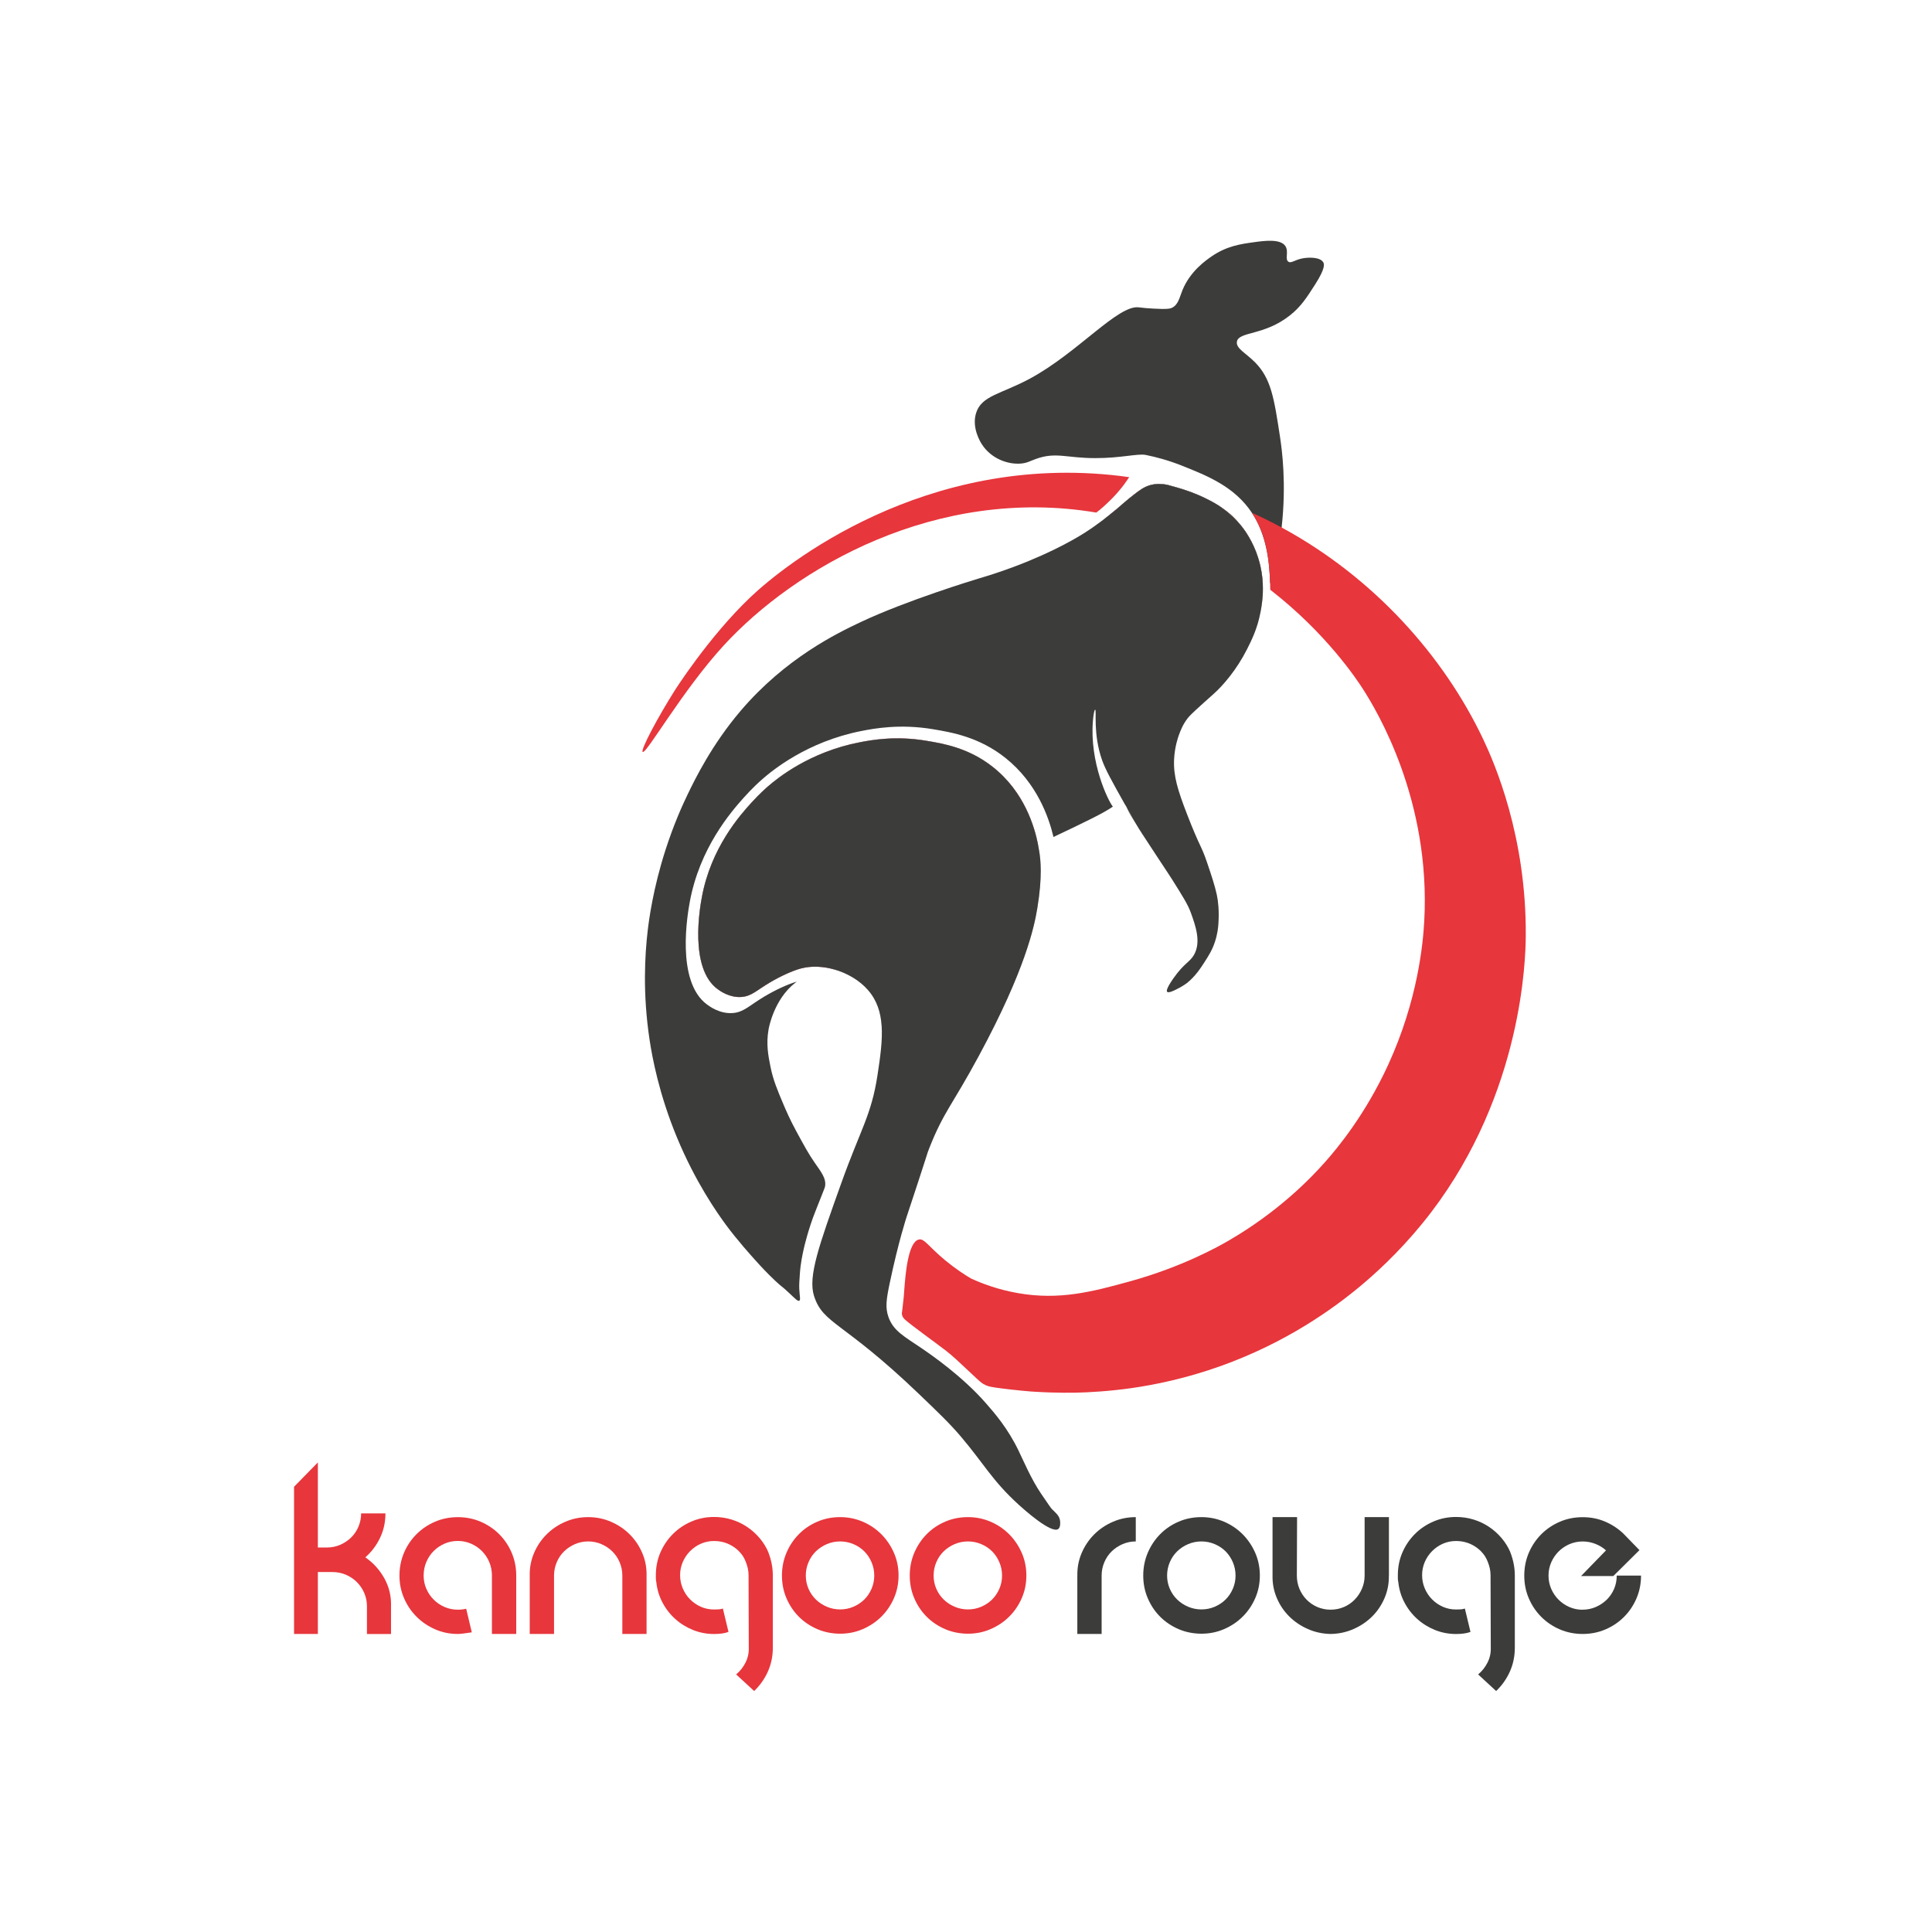 <?xml version="1.0" encoding="UTF-8"?><svg xmlns="http://www.w3.org/2000/svg" viewBox="0 0 595.28 595.28"><defs><style>.f{fill:#3c3c3b;}.g{fill:none;}.h{fill:#e7363c;}.i{fill:#c6c6c6;}</style></defs><g id="a"/><g id="b"><g id="c"><g id="d"><rect class="g" width="595.28" height="595.28"/></g><g id="e"><g><path class="f" d="M382.83,162.51c.75,.98,3.18,4.26,4.79,9.25-1.43-3.32-3.22-5.67-4.31-7.09-.97-1.25-6.03-7.61-14.14-10.75-.19-.08-2.76-1.07-5.38-1.86-1.53-.46-3.07-.85-4.16-.96,0,0-2.27-.23-3.92-.89-.58-.23-.83-.34-.94-.39-.05-.02-.07-.03-.07-.03-.16-.07-.34-.15-.54-.24,.01,0,.03-.01,.04-.01,.68-.2,1.66-.42,2.93-.42,.79,0,1.7,.09,2.71,.31,.03,.01,.35,.1,.85,.24,.94,.25,2.51,.69,3.9,1.13,6.8,2.16,11.2,5.18,11.2,5.18,.18,.12,.39,.27,.61,.42,.02,.02,.05,.04,.07,.05,2.61,1.75,4.1,3.35,4.81,4.22l.02,.02c.24,.26,.48,.53,.72,.82,.27,.32,.54,.65,.81,1Z"/><path class="f" d="M405.24,87.6c-2.63,4.12-4.4,6.89-7.8,9.58-7.99,6.32-15.79,4.89-16.33,8.1-.35,2.05,2.68,3.44,5.55,6.32,4.99,5.02,5.91,11.05,7.75,23.12,.56,3.74,2.01,14.18,.48,27.81-.1,.94-.22,1.91-.36,2.88-.8,5.76-2.11,11.73-3.18,14.41-.22-7.01-1.1-15-5.63-21.83h0c-5.36-8.06-13.73-11.4-21.55-14.51-4.34-1.73-8.15-2.69-10.93-3.26-.11-.03-.22-.05-.35-.07-2.5-.42-7.68,1.02-15.4,1-9.01,0-12.09-1.98-18.32,.26-1.89,.68-2.72,1.26-4.64,1.42-4.06,.33-9.17-1.54-12-5.94-.42-.64-3.16-5.03-1.81-9.54,1.64-5.5,7.75-5.9,16.65-10.71,14.86-8.05,27.12-22.8,33.54-21.94,1.59,.21,2.57,.27,4.52,.39,4.4,.26,5.22-.03,5.68-.26,1.95-.96,2.28-3.1,3.22-5.42,2.39-5.87,7.24-9.21,9.04-10.45,4.58-3.16,9-3.78,12.75-4.3,3.36-.47,8.44-1.18,9.95,1.2,1.08,1.7-.25,4.02,.91,4.78,.88,.57,1.92-.58,4.39-1.04,1.95-.36,5.34-.39,6.32,1.17,.36,.58,.71,1.88-2.45,6.83Z"/><path class="i" d="M341.31,154.87c-.47,.45-.96,.92-1.5,1.4,.64-3.15,3.2-5.81,6.74-7.28-.28,.38-.63,.84-1.04,1.35-.23,.28-.73,.89-1.4,1.66-.4,.44-1.38,1.53-2.8,2.87Z"/><path class="i" d="M366.17,157.81c0,2.76-1.46,5.26-3.83,7.08-2.4,1.85-5.74,2.99-9.43,2.99-6.26,0-11.5-3.29-12.88-7.72-.02-.02-.02-.05-.02-.07,.65-.5,1.26-.97,1.8-1.41,1.52-1.21,2.6-2.13,2.91-2.38,.21-.18,1.37-1.26,3.03-2.6,2.35-1.89,3.79-3.04,5.29-3.72,.36-.17,.73-.31,1.12-.43,.01,0,.03-.01,.04-.01,.68-.2,1.66-.42,2.93-.42,.79,0,1.7,.09,2.71,.31,.03,.01,.35,.1,.85,.24,.36,.19,.7,.4,1.03,.62,.78,.53,1.47,1.12,2.07,1.77,.25,.27,.48,.55,.69,.84,.43,.57,.78,1.18,1.06,1.82,.05,.15,.11,.29,.16,.44,.31,.85,.47,1.73,.47,2.65Z"/><path class="h" d="M222.91,198.96c-12.67,13.84-23.78,33.43-24.88,32.73-.8-.52,4.83-10.99,9.84-18.9,0,0,10.41-16.46,23.31-28.75,10.58-10.1,53.75-44.59,113.88-37.4,.96,.11,1.91,.24,2.86,.38-.21,.32-.46,.69-.75,1.1-.12,.17-.33,.47-.62,.87-.28,.38-.63,.84-1.04,1.35-.23,.28-.73,.89-1.4,1.66-.4,.44-1.38,1.53-2.8,2.87-.47,.45-.96,.92-1.5,1.4h0c-.59,.53-1.24,1.08-2.02,1.66-49.3-8.27-92.85,16.98-114.88,41.03Z"/><path class="h" d="M345.84,159.58c-1.32-.32-2.67-.62-4.03-.9,1.52-1.21,2.6-2.13,2.91-2.38,.21-.18,1.37-1.26,3.03-2.6,2.35-1.89,3.79-3.04,5.29-3.72,.36-.17,.73-.31,1.12-.43,.01,0,.03-.01,.04-.01,.68-.2,1.66-.42,2.93-.42,.79,0,1.7,.09,2.71,.31,.03,.01,.35,.1,.85,.24,.94,.25,2.51,.69,3.9,1.13,6.8,2.16,11.2,5.18,11.2,5.18,.18,.12,.39,.27,.61,.42,.02,.02,.05,.04,.07,.05,2.61,1.75,4.1,3.35,4.81,4.22l.02,.02c.24,.26,.48,.53,.72,.82,.27,.32,.54,.65,.81,1,.75,.98,3.18,4.26,4.79,9.25l.18,.57c.83,2.76,1.2,5.35,1.29,7.65-1.71-1.26-3.48-2.51-5.33-3.75-6.31-4.18-13.44-8.11-21.42-11.34-5.15-2.1-10.65-3.9-16.5-5.31Z"/><path class="h" d="M470.11,288.51c-.05,6.75-.97,47.94-29.07,84.91-7.35,9.65-14.98,16.97-20.83,21.95-9.3,7.91-23.96,18.31-44.02,25.5-10.86,3.89-20.47,5.82-27.7,6.85-6.84,.95-12.67,1.29-17.19,1.39,0,0-5.72,.11-11.92-.26-.3-.01-.97-.05-1.79-.11-.82-.06-1.79-.14-2.67-.24-.71-.06-1.8-.17-3.17-.33-4.34-.51-6.51-.76-7.64-1.21-1.62-.63-2.33-1.41-4.81-3.74-3.82-3.6-5.74-5.4-7.74-6.97-2.66-2.08-10.83-7.93-12.68-9.63-.33-.3-.82-.8-.97-1.55-.08-.43,0-.74,.1-1.45,.11-.72,.14-1.45,.24-2.18,.25-1.81,.33-3.57,.39-4.3,.33-4.24,1.1-14.33,4.4-15.21,1.73-.47,2.91,2.03,8.26,6.45,3.05,2.52,5.83,4.33,7.86,5.53,3.27,1.51,8.27,3.45,14.59,4.54,12.75,2.21,22.81-.45,34.32-3.62,16.3-4.49,27.64-10.92,30.41-12.53,15.62-9.06,25.53-19.43,29.85-24.32,3.8-4.28,12.37-14.58,19.44-30.01,9.14-19.96,10.69-37.42,11.06-44.1,2.07-37.32-14.61-64.88-18.81-71.45-1.91-2.99-11.34-17.28-28.63-30.7-.01-.62-.03-1.26-.04-1.9-.22-7.01-1.1-15-5.63-21.83,3.13,1.4,6.19,2.92,9.17,4.54,28.4,15.4,49.98,39.62,62.14,65.31,3.36,7.09,13.35,29.84,13.08,60.67Z"/><path class="i" d="M388.45,188.26c-1.18-.4-2.55-1.1-3.79-2.27-.76-.71-3.49-3.28-3.1-6.26,.21-1.62,1.26-2.64,2.2-3.5,.95-.86,1.78-1.56,1.61-2.56-.38-2.11-4.6-1.67-6.39-5.1-.83-1.59,.04-1.77-.84-4.26-.74-2.09-2.06-3.63-4.71-6.71-1.08-1.26-1.64-1.8-2.39-2.32-.37-.26-3.19-2.23-4.58-1.29-.43,.29-.64,.8-.76,1.17-.1,.27-.15,.46-.21,.44-.09-.02-.01-.4,.05-.88,.07-.61,.1-1.37-.3-1.7-.2-.16-.47-.18-.76-.12-.47,.09-1.01,.35-1.5,.51-1.3,.43-3.31,.46-6.39-1.29-.73,.75-1.75,1.52-2.97,1.52-1.01-.01-1.48-.55-1.96-.26-.98,.57,.24,3.14-.91,4.09-.23,.19-.33,.14-2.61,.33-1.99,.16-2.45,.24-2.61,.58-.18,.36,.1,.81,.31,1.2,.13,.27,.23,.51,.11,.67-.2,.24-.68-.02-1.94-.1-.27-.02-.31,0-1.45,0-.45,.01-.83,.01-1.15,.01h-1.4s-.07,0-.11,.01c.04-.03,.08-.06,.11-.08,.65-.5,1.26-.97,1.8-1.41,1.52-1.21,2.6-2.13,2.91-2.38,.21-.18,1.37-1.26,3.03-2.6,2.35-1.89,3.79-3.04,5.29-3.72,.36-.17,.73-.31,1.12-.43,.01,0,.03-.01,.04-.01,.68-.2,1.66-.42,2.93-.42,.79,0,1.7,.09,2.71,.31,.03,.01,.35,.1,.85,.24,.94,.25,2.51,.69,3.9,1.13,6.8,2.16,11.2,5.18,11.2,5.18,.18,.12,.39,.27,.61,.42,.02,.02,.05,.04,.07,.05,2.61,1.75,4.1,3.35,4.81,4.22l.02,.02c.24,.26,.48,.53,.72,.82,.27,.32,.54,.65,.81,1,.75,.98,3.18,4.26,4.79,9.25l.18,.57c.83,2.76,1.2,5.35,1.29,7.65,.17,3.6-.31,6.5-.64,8.28Z"/><path class="i" d="M375.79,155.98c.18,.12,.39,.27,.61,.42-.54-.35-1.13-.72-1.77-1.08-.67-.38-1.4-.76-1.4-.76-.16-.09-.33-.17-.51-.27-.62-.31-1.93-.95-4.64-2-1.62-.63-2.43-.94-3.29-1.22-1.07-.34-2.11-.59-3.07-.78-2.47-.47-4.47-.52-5.48-.52-.29,.01-.79,.01-1.47,.05-.49,.03-1.07,.08-1.73,.16,.36-.17,.73-.31,1.12-.43,.01,0,.03-.01,.04-.01,.68-.2,1.66-.42,2.93-.42,.79,0,1.7,.09,2.71,.31,.03,.01,.35,.1,.85,.24,.94,.25,2.51,.69,3.9,1.13,6.8,2.16,11.2,5.18,11.2,5.18Z"/><path class="i" d="M381.3,160.69c.24,.26,.48,.53,.72,.82l-.23-.14s-.16-.26-.49-.68Z"/><path class="h" d="M319.81,260.08c-2.03,.84-3.54,1.33-5.48,2.09-14.34,5.64-46.8,32.98-57.34,36.52-3.43-.97-7.01-1.13-10.14-.31-2.62,.68-6.44,2.45-9.52,4.27-4.24,2.5-5.76,4.3-8.87,4.53-3.67,.28-6.61-1.87-7.35-2.41-8.87-6.5-5.38-25.51-4.85-28.34,2.78-15.16,11.71-25.21,15.3-29.15,2.44-2.68,4.5-4.49,5.13-5.03,2.85-2.47,12.76-10.57,28.26-13.55,3.59-.69,10.93-2.04,20.32-.48,5.28,.87,13.07,2.16,20.53,8.01,9.88,7.75,12.95,18.63,14.01,23.85Z"/><path class="f" d="M388.45,188.26c-.01,.1-.03,.2-.05,.3-.98,5.2-2.83,8.84-4.2,11.54-3.1,6.13-7.29,11.09-10.38,13.81-1,.88-1.7,1.51-3.1,2.77-3.78,3.42-4.34,4.03-4.9,4.78-1.43,1.9-2.07,3.64-2.58,5.01-.22,.6-1.32,3.66-1.49,7.63-.21,5.02,1.16,9.44,4,16.78,3.97,10.26,4.34,9.46,6.2,14.97,1.3,3.85,2.33,6.91,2.96,9.79,.43,1.99,.75,4.95,.52,8.66-.07,1.47-.31,3.56-1.1,5.93-.83,2.51-1.88,4.15-3.18,6.18-1.23,1.92-2.82,4.37-5.43,6.49-.13,.1-1.48,1.1-3.45,2.04-.93,.45-2.26,1.07-2.65,.65-.18-.2-.37-.85,1.87-4.07,3.42-4.89,5.14-5.02,6.46-7.42,2.17-3.95,.41-8.87-1.04-12.9-.87-2.43-2.49-5.02-5.74-10.19-.82-1.32-.36-.53-4.96-7.55-3.63-5.53-5.45-8.3-5.81-8.97-.28-.51-.59-1.02-.91-1.51-.01-.02-.02-.03-.03-.05-.61-.96-1.25-1.92-1.74-2.95-.14-.31-.28-.6-.41-.88-.01-.01-.02-.03-.02-.05-.23-.49-.45-.92-.71-1.25,0,0,0-.01-.01-.01-3.96-7.06-5.97-10.68-6.98-13.52-2.91-8.2-1.62-15.58-2.16-15.59-.26,0-.53,1.64-.68,3.44-1.06,12.73,4.59,24.46,6.14,26.42-2.86,2-8.5,4.71-18.29,9.35-1.49-6.26-5.18-16.67-14.77-24.33-8.11-6.48-16.57-7.9-22.31-8.87-10.21-1.72-18.19-.23-22.09,.54-16.85,3.3-27.62,12.27-30.72,15-.68,.6-2.92,2.6-5.57,5.57-3.9,4.36-13.61,15.5-16.64,32.28-.56,3.14-4.37,24.19,5.28,31.38,.8,.6,3.99,2.98,7.99,2.68,3.38-.26,5.03-2.26,9.64-5.03,3.25-1.95,7.26-3.86,10.1-4.65-.16,.11-.31,.23-.48,.36-6.47,4.99-8.11,13.69-8.22,14.35-.8,4.55-.09,8.12,.58,11.47,.83,4.16,2.16,7.28,4.04,11.72,.71,1.67,1.94,4.55,3.9,8.16,2.54,4.67,3.8,7,5.68,9.71,1.95,2.83,3.68,4.9,3.19,7.39-.05,.28-.1,.37-.96,2.55-.65,1.63-1.28,3.27-1.94,4.9-2.3,5.72-3.58,11.42-3.58,11.42-.45,2-1.04,4.66-1.27,8-.16,2.28-.24,3.42-.18,4.65,.11,2.23,.46,3.4,0,3.64-.48,.25-1.37-.74-3.23-2.48-2.39-2.25-1.82-1.45-4.26-3.74-2.33-2.21-4.2-4.2-5.93-6.13-1.43-1.59-5.64-6.25-9.13-10.97-2.77-3.76-9.44-13.24-15.13-26.97-5.57-13.44-7.63-24.75-8.44-30.09-2.17-14.35-1.45-26.21-.59-33.59,.39-3.34,1.64-12.95,5.48-24.9,2.53-7.88,5.25-13.86,6.78-17.03,2.29-4.76,7.51-15.47,16.45-25.94,13.76-16.12,29.59-23.81,36.97-27.29,14.14-6.66,34.96-12.99,36.38-13.42,2.01-.6,5.78-1.71,10.84-3.61,12.59-4.72,20.06-9.38,21.94-10.58,1.94-1.24,3.85-2.62,5.5-3.87,.04-.03,.08-.06,.11-.08,.65-.5,1.26-.97,1.8-1.41,1.52-1.21,2.6-2.13,2.91-2.38,.21-.18,1.37-1.26,3.03-2.6,2.35-1.89,3.79-3.04,5.29-3.72,.36-.17,.73-.31,1.12-.43,.01,0,.03-.01,.04-.01,.68-.2,1.66-.42,2.93-.42,.79,0,1.7,.09,2.71,.31,.03,.01,.35,.1,.85,.24,.94,.25,2.51,.69,3.9,1.13,6.8,2.16,11.2,5.18,11.2,5.18,.18,.12,.39,.27,.61,.42,.02,.02,.05,.04,.07,.05,1.22,.87,2.98,2.22,4.81,4.22l.02,.02c.24,.26,.48,.53,.72,.82,.27,.32,.54,.65,.81,1,.75,.98,3.18,4.26,4.79,9.25l.18,.57c.83,2.76,1.2,5.35,1.29,7.65,.17,3.6-.31,6.5-.64,8.28Z"/><path class="i" d="M349.46,252.93c-.61-.96-1.25-1.92-1.74-2.95-.14-.31-.28-.6-.41-.88,.65,1.13,1.3,2.24,1.97,3.5l.18,.33Z"/><path class="i" d="M319.62,279.8c-.91,5.53-3.58,18.78-18,45.48-8.36,15.5-10.83,17.17-15.29,28.45-.17,.45-.27,.7-.39,1.04-.93,.09-1.87,.07-2.82-.04h-.15c-7.57-.92-12.84-8.06-11.68-15.74,.01-.05,.02-.11,.03-.17,1.3-8.73,2.37-16.4,.33-22.75-.28-4.17-1.44-7.85-4.19-11.01-2.63-3.02-6.45-5.25-10.47-6.37-3.43-.97-7.01-1.13-10.14-.31-2.62,.68-6.44,2.45-9.52,4.27-4.24,2.5-5.76,4.3-8.87,4.53-3.67,.28-6.61-1.87-7.35-2.41-8.87-6.5-5.38-25.51-4.85-28.34,2.78-15.16,11.71-25.21,15.3-29.15,2.44-2.68,4.5-4.49,5.13-5.03,2.85-2.47,12.76-10.57,28.26-13.55,3.59-.69,10.93-2.04,20.32-.48,5.28,.87,13.07,2.16,20.53,8.01,9.88,7.75,12.95,18.63,14.01,23.85,.18,.93,.31,1.68,.39,2.2,.41,2.46,1.05,7.69-.58,17.52Z"/><path class="f" d="M326.09,471.1c-2.11,1.64-10.8-6.19-12.11-7.38-8.3-7.54-10.8-12.72-17.97-21.15-3.39-3.98-6.58-7.04-12.97-13.16-23.43-22.46-29.41-21.35-32.22-30.1-1.92-5.95,1.52-15.58,8.42-34.84,5.95-16.64,9.24-20.83,11.13-33.19,.85-5.58,1.58-10.68,1.28-15.21-.28-4.17-1.44-7.85-4.19-11.01-2.63-3.02-6.45-5.25-10.47-6.37-3.43-.97-7.01-1.13-10.14-.31-2.62,.68-6.44,2.45-9.52,4.27-4.24,2.5-5.76,4.3-8.87,4.53-3.67,.28-6.61-1.87-7.35-2.41-8.87-6.5-5.38-25.51-4.85-28.34,2.78-15.16,11.71-25.21,15.3-29.15,2.44-2.68,4.5-4.49,5.13-5.03,2.85-2.47,12.76-10.57,28.26-13.55,3.59-.69,10.93-2.04,20.32-.48,5.28,.87,13.07,2.16,20.53,8.01,9.88,7.75,12.95,18.63,14.01,23.85,.18,.93,.31,1.68,.39,2.2,.41,2.46,1.05,7.69-.58,17.52-.91,5.53-3.58,18.78-18,45.48-8.36,15.5-10.83,17.17-15.29,28.45-.17,.45-.27,.7-.39,1.04-.42,1.23-1.1,3.62-6.57,20.09,0,0-2.51,7.53-5.23,20.49-1.04,4.96-1.42,7.53-.39,10.45,1.52,4.3,4.92,6.01,10.16,9.58,2.93,1.99,12.61,8.64,19.98,17.1,2.59,2.97,6.61,7.58,9.93,14.45,1.44,2.97,3.93,8.83,6.87,13.16,2.04,3,3.06,4.5,3.38,4.84,1.14,1.15,2.22,1.93,2.52,3.42,.16,.83,.15,2.24-.5,2.75Z"/></g><g><path class="h" d="M112.56,479.84c2.45,1.68,4.4,3.84,5.87,6.48,1.46,2.64,2.15,5.5,2.05,8.57v8.57h-7.42v-8.57c0-1.44-.28-2.79-.83-4.07-.55-1.27-1.31-2.39-2.27-3.35-.96-.96-2.09-1.71-3.38-2.27-1.3-.55-2.69-.83-4.18-.83h-4.46v19.08h-7.34v-45.36l7.34-7.49v26.21h2.81c1.44,0,2.8-.28,4.07-.83,1.27-.55,2.39-1.3,3.35-2.23,.96-.94,1.72-2.05,2.27-3.35,.55-1.3,.83-2.66,.83-4.1h7.49c0,2.74-.56,5.27-1.69,7.6-1.13,2.33-2.63,4.31-4.5,5.94Z"/><path class="h" d="M141.07,503.45c-2.5,0-4.84-.48-7.02-1.44-2.19-.96-4.09-2.25-5.72-3.89-1.63-1.63-2.92-3.54-3.85-5.72-.94-2.18-1.4-4.5-1.4-6.95s.47-4.83,1.4-7.02,2.22-4.09,3.85-5.72c1.63-1.63,3.54-2.92,5.72-3.85,2.18-.94,4.52-1.4,7.02-1.4s4.84,.47,7.02,1.4c2.18,.94,4.09,2.22,5.72,3.85,1.63,1.63,2.92,3.54,3.85,5.72s1.4,4.52,1.4,7.02v18h-7.49v-18c0-1.49-.28-2.88-.83-4.18-.55-1.3-1.31-2.42-2.27-3.38-.96-.96-2.08-1.72-3.35-2.27-1.27-.55-2.63-.83-4.07-.83s-2.8,.28-4.07,.83c-1.27,.55-2.39,1.31-3.35,2.27-.96,.96-1.72,2.09-2.27,3.38-.55,1.3-.83,2.69-.83,4.18s.28,2.8,.83,4.07c.55,1.27,1.31,2.39,2.27,3.35,.96,.96,2.08,1.72,3.35,2.27,1.27,.55,2.63,.83,4.07,.83,.48,0,.92-.02,1.33-.07,.41-.05,.83-.12,1.26-.22l1.73,7.27c-2.16,.34-3.6,.5-4.32,.5Z"/><path class="h" d="M199.24,503.45h-7.49v-18c0-1.44-.28-2.81-.83-4.1-.55-1.3-1.31-2.41-2.27-3.35-.96-.94-2.08-1.68-3.35-2.23-1.27-.55-2.63-.83-4.07-.83s-2.8,.28-4.07,.83c-1.27,.55-2.39,1.3-3.35,2.23-.96,.94-1.72,2.05-2.27,3.35-.55,1.3-.83,2.66-.83,4.1v18h-7.49v-18c-.05-2.45,.4-4.76,1.33-6.95,.94-2.18,2.22-4.09,3.85-5.72,1.63-1.63,3.55-2.93,5.76-3.89,2.21-.96,4.56-1.44,7.06-1.44s4.85,.48,7.06,1.44c2.21,.96,4.13,2.26,5.76,3.89,1.63,1.63,2.92,3.54,3.85,5.72,.94,2.18,1.38,4.5,1.33,6.95v18Z"/><path class="h" d="M236.75,478.33c.43,1.1,.77,2.26,1.01,3.46,.24,1.2,.36,2.42,.36,3.67v22.25c0,2.64-.52,5.1-1.55,7.38-1.03,2.28-2.44,4.26-4.21,5.94l-5.54-5.11c1.2-1.01,2.16-2.22,2.88-3.64,.72-1.42,1.06-2.94,1.01-4.57l-.07-22.39c0-1.34-.29-2.71-.86-4.1-.1-.29-.22-.56-.36-.83-.14-.26-.31-.56-.5-.9-.96-1.44-2.22-2.58-3.78-3.42-1.56-.84-3.28-1.26-5.15-1.26-1.44,0-2.78,.28-4.03,.83-1.25,.55-2.35,1.31-3.31,2.27-.96,.96-1.72,2.08-2.27,3.35-.55,1.27-.83,2.63-.83,4.07s.28,2.81,.83,4.1c.55,1.3,1.31,2.42,2.27,3.38,.96,.96,2.06,1.72,3.31,2.27,1.25,.55,2.59,.83,4.03,.83,.53,0,1.01-.01,1.44-.04,.43-.02,.86-.11,1.3-.25l1.73,7.2c-.67,.24-1.38,.41-2.12,.5-.74,.1-1.52,.14-2.34,.14-2.26,0-4.4-.41-6.44-1.22-2.04-.82-3.86-1.94-5.47-3.38-1.61-1.44-2.93-3.13-3.96-5.08-1.03-1.94-1.67-4.04-1.91-6.3-.1-.43-.14-.82-.14-1.15v-1.01c0-2.5,.47-4.82,1.4-6.98,.94-2.16,2.22-4.06,3.85-5.69,1.63-1.63,3.54-2.92,5.72-3.85,2.18-.94,4.5-1.4,6.95-1.4,1.87,0,3.67,.26,5.4,.79,1.73,.53,3.32,1.29,4.79,2.27,1.46,.98,2.76,2.15,3.89,3.49,1.13,1.34,2.03,2.81,2.7,4.39Z"/><path class="h" d="M258.86,467.45c2.45,0,4.76,.47,6.95,1.4,2.18,.94,4.09,2.22,5.72,3.85,1.63,1.63,2.93,3.54,3.89,5.72,.96,2.18,1.44,4.52,1.44,7.02s-.48,4.84-1.44,7.02c-.96,2.19-2.26,4.08-3.89,5.69-1.63,1.61-3.54,2.88-5.72,3.82-2.18,.94-4.5,1.4-6.95,1.4s-4.84-.47-7.02-1.4c-2.19-.94-4.08-2.21-5.69-3.82-1.61-1.61-2.88-3.5-3.82-5.69-.94-2.18-1.4-4.52-1.4-7.02s.47-4.83,1.4-7.02,2.21-4.09,3.82-5.72c1.61-1.63,3.5-2.92,5.69-3.85,2.18-.94,4.52-1.4,7.02-1.4Zm0,28.44c1.44,0,2.81-.28,4.1-.83s2.41-1.3,3.35-2.23,1.68-2.04,2.23-3.31c.55-1.27,.83-2.63,.83-4.07s-.28-2.81-.83-4.1c-.55-1.3-1.3-2.41-2.23-3.35-.94-.94-2.05-1.68-3.35-2.23s-2.66-.83-4.1-.83-2.81,.28-4.1,.83-2.42,1.3-3.38,2.23c-.96,.94-1.72,2.05-2.27,3.35-.55,1.3-.83,2.66-.83,4.1s.28,2.8,.83,4.07c.55,1.27,1.31,2.38,2.27,3.31,.96,.94,2.09,1.68,3.38,2.23s2.66,.83,4.1,.83Z"/><path class="h" d="M298.24,467.45c2.45,0,4.76,.47,6.95,1.4,2.18,.94,4.09,2.22,5.72,3.85,1.63,1.63,2.93,3.54,3.89,5.72,.96,2.18,1.44,4.52,1.44,7.02s-.48,4.84-1.44,7.02c-.96,2.19-2.26,4.08-3.89,5.69-1.63,1.61-3.54,2.88-5.72,3.82-2.18,.94-4.5,1.4-6.95,1.4s-4.84-.47-7.02-1.4c-2.18-.94-4.08-2.21-5.69-3.82-1.61-1.61-2.88-3.5-3.82-5.69-.94-2.18-1.4-4.52-1.4-7.02s.47-4.83,1.4-7.02c.94-2.18,2.21-4.09,3.82-5.72,1.61-1.63,3.5-2.92,5.69-3.85,2.18-.94,4.52-1.4,7.02-1.4Zm0,28.44c1.44,0,2.81-.28,4.1-.83s2.41-1.3,3.35-2.23,1.68-2.04,2.23-3.31c.55-1.27,.83-2.63,.83-4.07s-.28-2.81-.83-4.1c-.55-1.3-1.3-2.41-2.23-3.35-.94-.94-2.05-1.68-3.35-2.23s-2.66-.83-4.1-.83-2.81,.28-4.1,.83-2.42,1.3-3.38,2.23c-.96,.94-1.72,2.05-2.27,3.35-.55,1.3-.83,2.66-.83,4.1s.28,2.8,.83,4.07c.55,1.27,1.31,2.38,2.27,3.31,.96,.94,2.09,1.68,3.38,2.23s2.66,.83,4.1,.83Z"/></g><g><path class="f" d="M331.95,485.45c-.05-2.45,.4-4.76,1.33-6.95,.94-2.18,2.22-4.09,3.85-5.72,1.63-1.63,3.55-2.93,5.76-3.89,2.21-.96,4.56-1.44,7.06-1.44v7.49c-1.44,0-2.8,.28-4.07,.83-1.27,.55-2.39,1.3-3.35,2.23-.96,.94-1.72,2.05-2.27,3.35-.55,1.3-.83,2.66-.83,4.1v18h-7.49v-18Z"/><path class="f" d="M370.18,467.45c2.45,0,4.76,.47,6.95,1.4,2.18,.94,4.09,2.22,5.72,3.85,1.63,1.63,2.93,3.54,3.89,5.72,.96,2.18,1.44,4.52,1.44,7.02s-.48,4.84-1.44,7.02c-.96,2.19-2.26,4.08-3.89,5.69-1.63,1.61-3.54,2.88-5.72,3.82-2.18,.94-4.5,1.4-6.95,1.4s-4.84-.47-7.02-1.4c-2.18-.94-4.08-2.21-5.69-3.82-1.61-1.61-2.88-3.5-3.82-5.69-.94-2.18-1.4-4.52-1.4-7.02s.47-4.83,1.4-7.02c.94-2.18,2.21-4.09,3.82-5.72,1.61-1.63,3.5-2.92,5.69-3.85,2.18-.94,4.52-1.4,7.02-1.4Zm0,28.44c1.44,0,2.81-.28,4.1-.83s2.41-1.3,3.35-2.23,1.68-2.04,2.23-3.31c.55-1.27,.83-2.63,.83-4.07s-.28-2.81-.83-4.1c-.55-1.3-1.3-2.41-2.23-3.35-.94-.94-2.05-1.68-3.35-2.23s-2.66-.83-4.1-.83-2.81,.28-4.1,.83-2.42,1.3-3.38,2.23c-.96,.94-1.72,2.05-2.27,3.35-.55,1.3-.83,2.66-.83,4.1s.28,2.8,.83,4.07c.55,1.27,1.31,2.38,2.27,3.31,.96,.94,2.09,1.68,3.38,2.23s2.66,.83,4.1,.83Z"/><path class="f" d="M427.93,485.45c.05,2.45-.4,4.76-1.33,6.95-.94,2.18-2.22,4.08-3.85,5.69-1.63,1.61-3.54,2.89-5.72,3.85-2.19,.96-4.5,1.46-6.95,1.51h-.14c-2.45-.05-4.76-.55-6.95-1.51-2.19-.96-4.09-2.24-5.72-3.85-1.63-1.61-2.92-3.5-3.85-5.69-.94-2.18-1.38-4.5-1.33-6.95v-18h7.56l-.07,18c0,1.44,.26,2.8,.79,4.07,.53,1.27,1.26,2.39,2.2,3.35,.94,.96,2.04,1.72,3.31,2.27,1.27,.55,2.63,.83,4.07,.83s2.87-.28,4.14-.83c1.27-.55,2.38-1.31,3.31-2.27,.94-.96,1.68-2.08,2.23-3.35,.55-1.27,.83-2.63,.83-4.07v-18h7.49v18Z"/><path class="f" d="M465.37,478.33c.43,1.1,.77,2.26,1.01,3.46,.24,1.2,.36,2.42,.36,3.67v22.25c0,2.64-.52,5.1-1.55,7.38-1.03,2.28-2.44,4.26-4.21,5.94l-5.54-5.11c1.2-1.01,2.16-2.22,2.88-3.64,.72-1.42,1.06-2.94,1.01-4.57l-.07-22.39c0-1.34-.29-2.71-.86-4.1-.1-.29-.22-.56-.36-.83-.14-.26-.31-.56-.5-.9-.96-1.44-2.22-2.58-3.78-3.42-1.56-.84-3.28-1.26-5.15-1.26-1.44,0-2.78,.28-4.03,.83-1.25,.55-2.35,1.31-3.31,2.27-.96,.96-1.72,2.08-2.27,3.35-.55,1.27-.83,2.63-.83,4.07s.28,2.81,.83,4.1,1.31,2.42,2.27,3.38c.96,.96,2.06,1.72,3.31,2.27,1.25,.55,2.59,.83,4.03,.83,.53,0,1.01-.01,1.44-.04,.43-.02,.86-.11,1.3-.25l1.73,7.2c-.67,.24-1.38,.41-2.12,.5-.75,.1-1.52,.14-2.34,.14-2.26,0-4.4-.41-6.44-1.22-2.04-.82-3.86-1.94-5.47-3.38-1.61-1.44-2.93-3.13-3.96-5.08-1.03-1.94-1.67-4.04-1.91-6.3-.1-.43-.14-.82-.14-1.15v-1.01c0-2.5,.47-4.82,1.4-6.98,.94-2.16,2.22-4.06,3.85-5.69s3.54-2.92,5.72-3.85c2.18-.94,4.5-1.4,6.95-1.4,1.87,0,3.67,.26,5.4,.79,1.73,.53,3.32,1.29,4.79,2.27,1.46,.98,2.76,2.15,3.89,3.49,1.13,1.34,2.03,2.81,2.7,4.39Z"/><path class="f" d="M487.62,495.97c1.44,0,2.8-.28,4.07-.83,1.27-.55,2.39-1.3,3.35-2.23,.96-.94,1.72-2.04,2.27-3.31,.55-1.27,.83-2.65,.83-4.14h7.49c0,2.5-.47,4.84-1.4,7.02-.94,2.19-2.22,4.09-3.85,5.72-1.63,1.63-3.54,2.92-5.72,3.85-2.19,.94-4.53,1.4-7.02,1.4s-4.84-.47-7.02-1.4c-2.18-.94-4.09-2.22-5.72-3.85s-2.92-3.54-3.85-5.72c-.94-2.18-1.4-4.52-1.4-7.02s.47-4.83,1.4-7.02c.94-2.18,2.22-4.09,3.85-5.72,1.63-1.63,3.54-2.92,5.72-3.85,2.18-.94,4.52-1.4,7.02-1.4s4.73,.44,6.84,1.33c2.11,.89,3.98,2.1,5.62,3.64l.14,.14,4.9,5.04-8.06,7.99h-9.94l7.7-7.92c-.91-.82-1.99-1.48-3.24-1.98s-2.57-.76-3.96-.76-2.8,.28-4.07,.83c-1.27,.55-2.39,1.31-3.35,2.27s-1.72,2.08-2.27,3.35c-.55,1.27-.83,2.63-.83,4.07s.28,2.8,.83,4.07c.55,1.27,1.31,2.39,2.27,3.35,.96,.96,2.08,1.72,3.35,2.27,1.27,.55,2.63,.83,4.07,.83Z"/></g></g></g></g></svg>